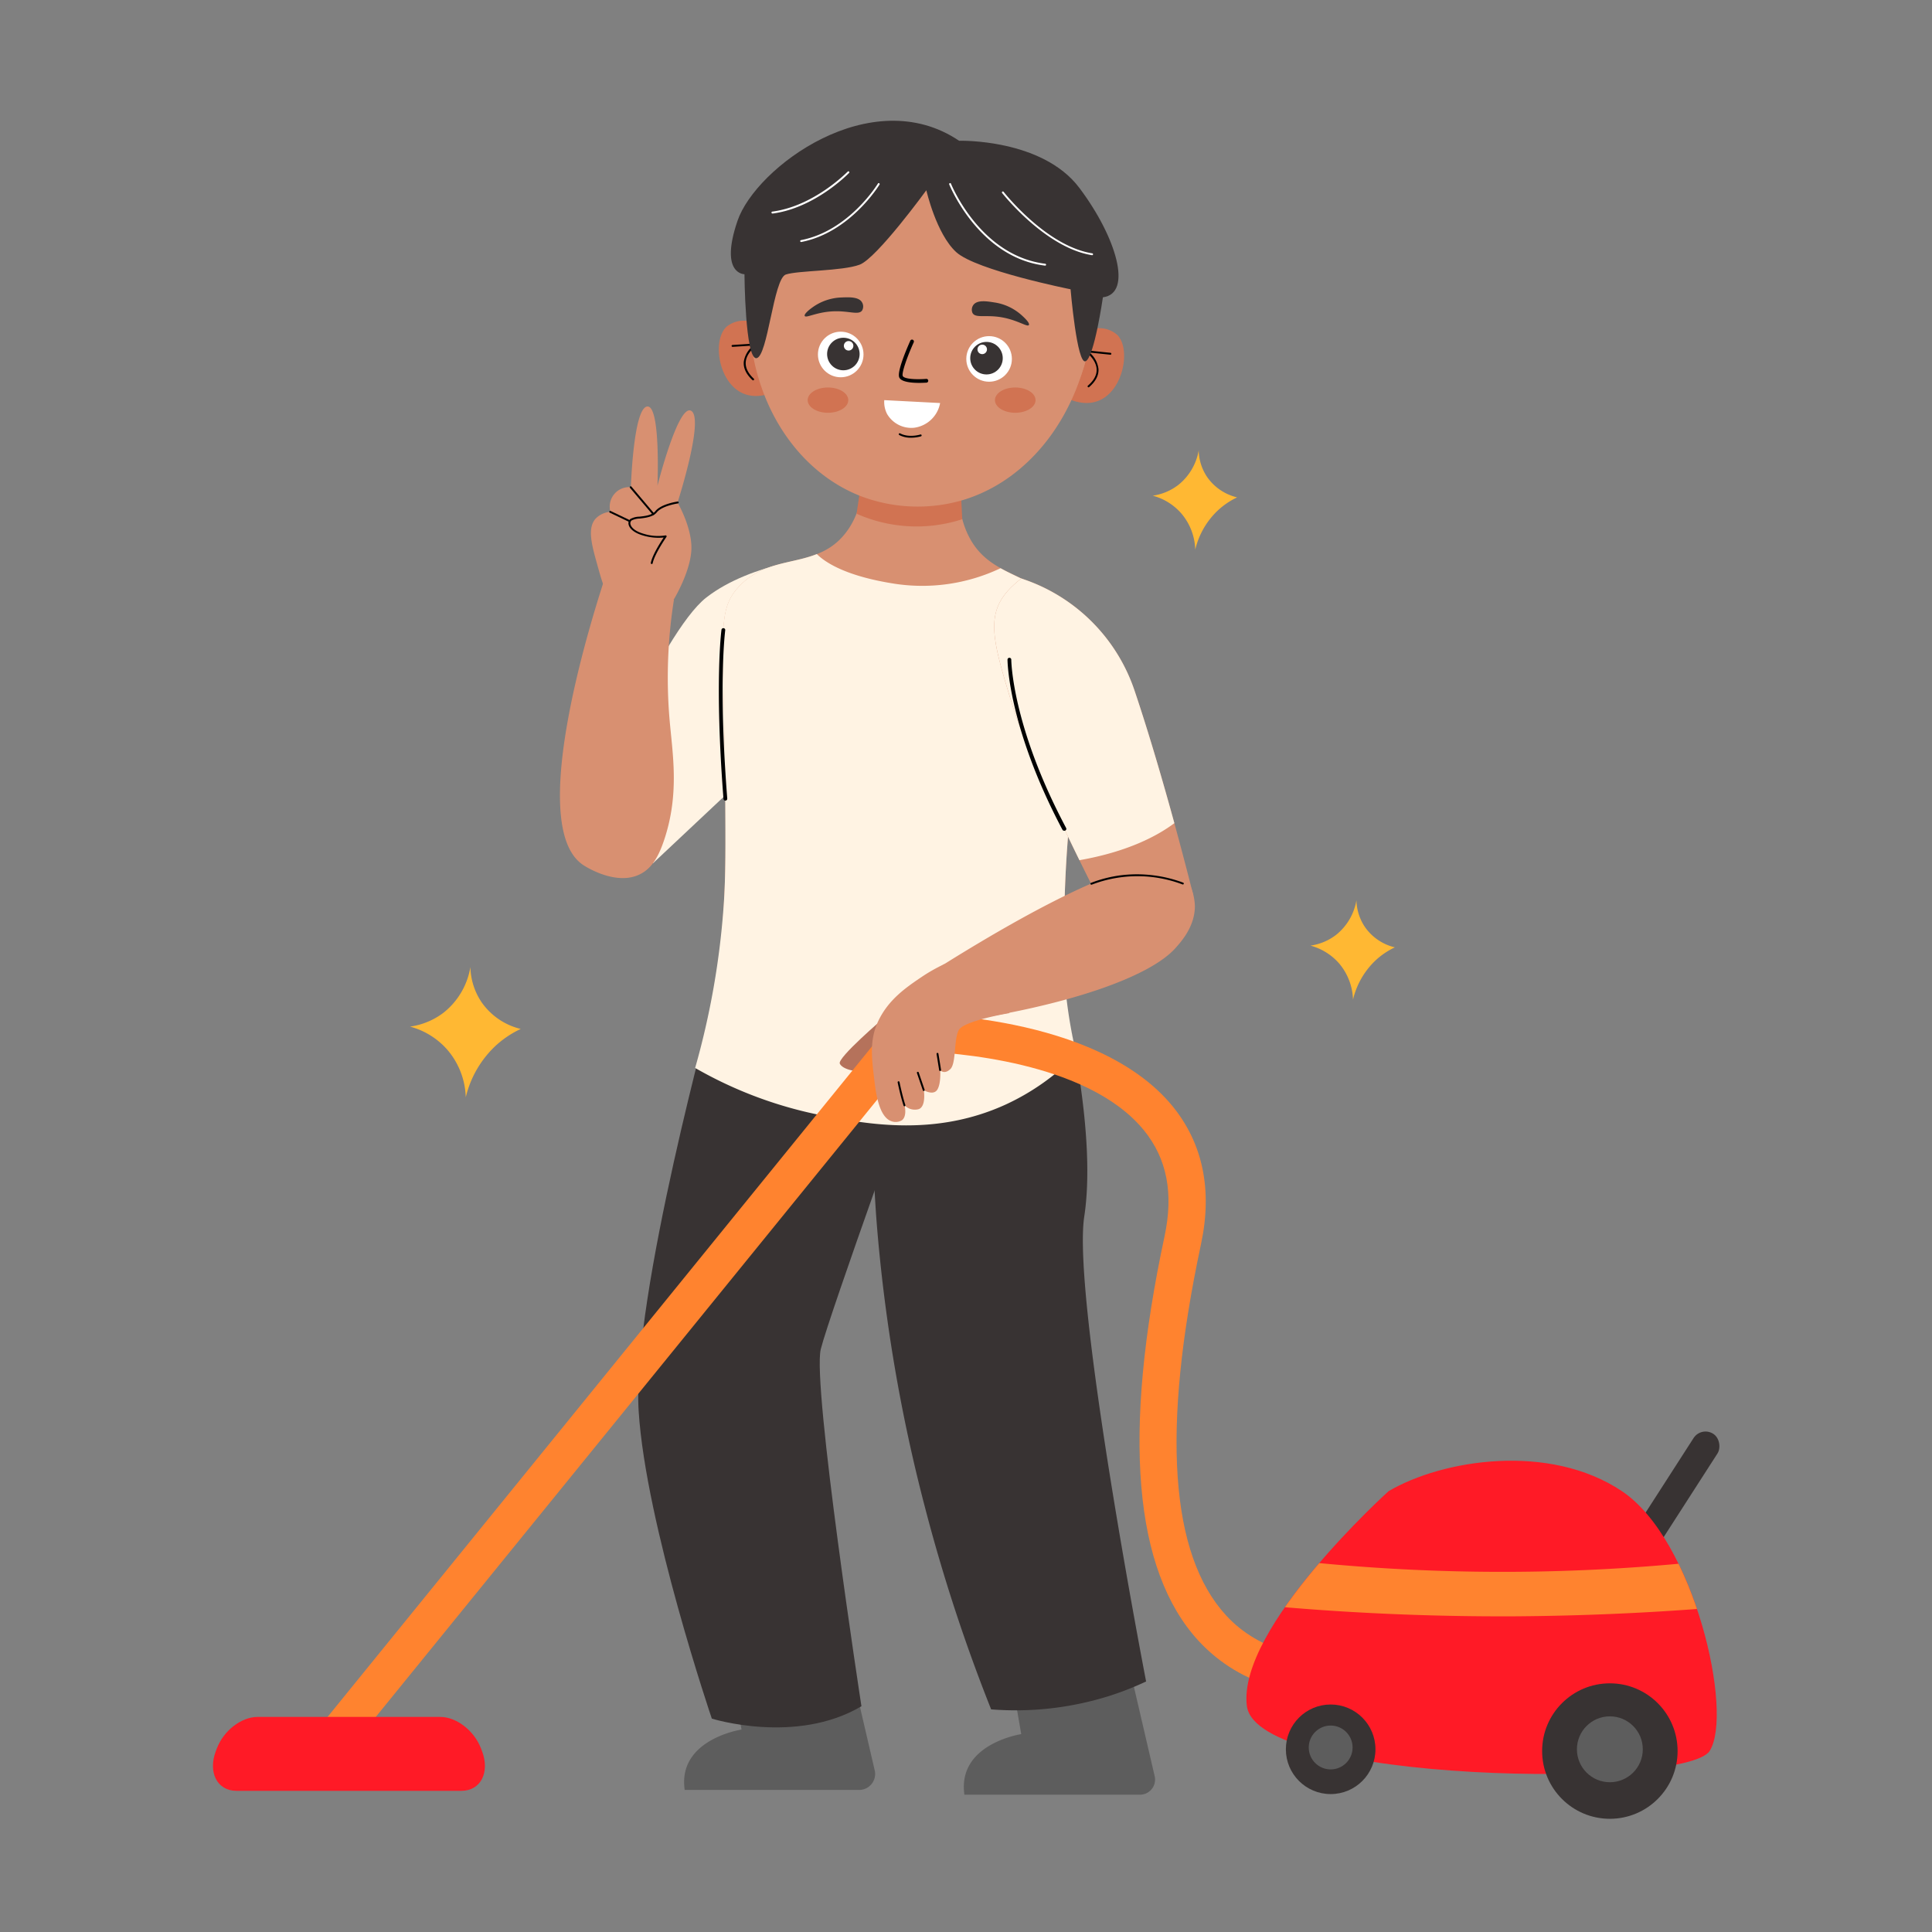 <svg height="512" viewBox="0 0 512 512" width="512" xmlns="http://www.w3.org/2000/svg" xmlns:xlink="http://www.w3.org/1999/xlink"><rect x="0" y="0" width="512" height="512" fill="#808080" stroke="none"/><clipPath id="clip-path"><path d="m368 395.17s-40.06 36.1-37.58 56.87 116.21 22 122.64 12-4-56-23.24-68.87-47.51-8.41-61.82 0z"/></clipPath><g id="Cleaning"><path d="m194.09 444.44 2.42 13.91s-17 2.56-15.06 16h46.24a4.23 4.23 0 0 0 4.12-5.18l-6.75-29.05z" fill="#5d5d5d"/><path d="m268.22 445.64 2.42 13.92s-17 2.55-15.06 16.05h46.57a4 4 0 0 0 3.86-4.87l-6.82-29.36z" fill="#5d5d5d"/><path d="m178.64 158.73s4.18-6.91 4.57-12.78-3.65-12.78-3.65-12.78 7.09-22 3.67-24.26-9 19.82-9 19.82.91-21.51-2.74-21-4.3 21.38-4.3 21.38a5.16 5.16 0 0 0 -5.42 6.52 6.18 6.18 0 0 0 -3.92 1.81c-2.21 2.49-1.1 6.71.34 11.88 1.36 4.88 2 7.31 3.7 8.87 3.62 3.43 10.26 3.32 16.75.54z" fill="#d89071"/><path d="m172.67 149.47a.25.25 0 0 1 -.2-.3c.42-2.11 2.57-5.47 3.41-6.72a14.27 14.27 0 0 1 -5.53-.56c-2.09-.61-3.5-1.68-3.76-2.87a1.48 1.48 0 0 1 .45-1.47 5.13 5.13 0 0 1 2.45-.63c1.49-.17 3.34-.39 4.17-1.44 1.52-1.93 5.73-2.54 5.91-2.56a.25.25 0 0 1 .07.5s-4.19.6-5.59 2.37c-1 1.21-2.92 1.44-4.51 1.63a5.06 5.06 0 0 0 -2.17.51 1 1 0 0 0 -.29 1c.08.38.58 1.67 3.41 2.5a12.7 12.7 0 0 0 5.86.46.25.25 0 0 1 .27.11.28.28 0 0 1 0 .28s-3.16 4.53-3.66 7a.25.25 0 0 1 -.29.19z"/><path d="m173.15 136.47a.25.25 0 0 1 -.19-.09l-6-7.09a.25.25 0 1 1 .38-.33l6 7.09a.25.25 0 0 1 0 .36.23.23 0 0 1 -.19.06z"/><path d="m166.75 138.27a.2.2 0 0 1 -.11 0l-5-2.39a.25.25 0 1 1 .21-.45l5 2.39a.24.24 0 0 1 .12.33.24.24 0 0 1 -.22.12z"/><path d="m327.85 131.81a20.09 20.09 0 0 0 -5 3.36 20.87 20.87 0 0 0 -6.1 10.51 15.42 15.42 0 0 0 -3.81-9.75 15.19 15.19 0 0 0 -7.46-4.57 14.41 14.41 0 0 0 6.85-2.9 14.94 14.94 0 0 0 5.34-9.14 13.07 13.07 0 0 0 2.28 7.16 13.44 13.44 0 0 0 7.9 5.33z" fill="#ffb833"/><path d="m369.65 251.06a19.87 19.87 0 0 0 -5 3.35 20.91 20.91 0 0 0 -6.09 10.51 15.54 15.54 0 0 0 -3.81-9.75 15.32 15.32 0 0 0 -7.47-4.57 14.47 14.47 0 0 0 6.86-2.9 14.89 14.89 0 0 0 5.33-9.14 13.2 13.2 0 0 0 2.29 7.16 13.44 13.44 0 0 0 7.89 5.34z" fill="#ffb833"/><path d="m138 272.68a26.19 26.19 0 0 0 -6.57 4.38 27.35 27.35 0 0 0 -8 13.75 20.22 20.22 0 0 0 -5-12.75 20 20 0 0 0 -9.77-6 18.87 18.87 0 0 0 9-3.78 19.46 19.46 0 0 0 7-12 17.32 17.32 0 0 0 3 9.37 17.65 17.65 0 0 0 10.34 7.03z" fill="#ffb833"/><path d="m189.2 264.84s-21.82 79.09-19.95 109.08 19.39 81.53 19.39 81.53 22.32 7 39.65-3.28c0 0-13.12-85.28-10.77-94.65s26.72-76.85 26.72-76.85z" fill="#383333"/><path d="m282.83 268.66s7.8 32.16 4.51 53.72 16.39 123.23 16.39 123.23a79.75 79.75 0 0 1 -10.3 4 82.62 82.62 0 0 1 -30.77 3.39 452.36 452.36 0 0 1 -17.5-53.41 434.41 434.41 0 0 1 -12.85-75.78 407.27 407.27 0 0 1 -.94-43.11z" fill="#383333"/><rect fill="#383333" height="48.13" rx="3.77" transform="matrix(.841 .541 -.541 .841 286.83 -174.9)" width="7.54" x="437.04" y="376.21"/><path d="m219.19 147.34s-19.85 1.55-32 11-32.34 58.83-32.34 58.83l18.21 11.59 32.84-30.86s25.3-30.36 13.29-50.56z" fill="#fff3e3"/><path d="m285.06 89.27a9.23 9.23 0 0 1 7-2.26 7.11 7.11 0 0 1 4.1 1.81c3.6 3.78 1.5 15-5.25 17.46-3.77 1.4-7.58-.42-8.86-1.11q1.51-7.95 3.01-15.9z" fill="#d17352"/><path d="m288.49 102.65a.25.25 0 0 1 -.19-.09.24.24 0 0 1 0-.35c1.61-1.39 2.39-2.85 2.32-4.36-.13-2.62-2.8-4.53-2.82-4.55a.23.23 0 0 1 -.09-.29.24.24 0 0 1 .26-.16l6.33.65a.26.26 0 0 1 .22.28.25.25 0 0 1 -.28.22l-5.5-.57a6.74 6.74 0 0 1 2.37 4.39c.08 1.67-.75 3.27-2.48 4.76a.23.23 0 0 1 -.14.07z"/><path d="m203.53 87.56a9.23 9.23 0 0 0 -6.89-2.56 7.08 7.08 0 0 0 -4.17 1.65c-3.75 3.63-2.1 14.87 4.54 17.65 3.71 1.55 7.59-.11 8.9-.75q-1.18-7.98-2.38-15.99z" fill="#d17352"/><path d="m199.57 100.79a.23.23 0 0 1 -.17-.07c-1.67-1.56-2.44-3.19-2.29-4.86a6.74 6.74 0 0 1 2.55-4.29l-5.53.35a.25.25 0 0 1 0-.5l6.35-.4a.24.24 0 0 1 .26.17.26.26 0 0 1 -.11.29s-2.77 1.82-3 4.43c-.13 1.5.59 3 2.14 4.45a.24.24 0 0 1 0 .35.23.23 0 0 1 -.2.08z"/><path d="m255.51 121.52c-1.37 5.21-2.39 12.66.81 19.74 5.14 11.35 15.85 10.13 23.92 18.5 13.19 13.69 2.74 35.8 1.85 80.73a304.47 304.47 0 0 0 1.76 39.33 122.64 122.64 0 0 1 -36.61 10.61 125.24 125.24 0 0 1 -61.33-7.9 269.47 269.47 0 0 0 5.91-42.68c.5-8.46.47-15.15.41-28.18-.21-42.73-2.69-49.41 3.53-56.13 8.82-9.53 21.25-4.11 28.92-15.09 4.74-6.81 4.47-15.33 3.4-21.69a23.09 23.09 0 0 1 10-3.17c9.22-.71 15.85 4.59 17.43 5.93z" fill="#d89071"/><path d="m255 137.6a39.14 39.14 0 0 1 -28-1.46l1.59-10.65 25.9 1.54z" fill="#d17352"/><circle cx="243.99" cy="83.59" fill="#d89071" r="45.36"/><path d="m289.1 88.42c-3.1 21.58-16.27 38.86-34.05 44.14a42.46 42.46 0 0 1 -27.05-1.12c-16.58-6.54-27.94-23.8-29.34-44.38-.03 0 57.69-38.95 90.44 1.36z" fill="#d89071"/><path d="m215.16 81.57a13.94 13.94 0 0 1 7.92-2.74c1.93-.08 4.55-.19 5.38 1.32a2.13 2.13 0 0 1 0 2.14c-.89 1.23-3.19.17-6.88.2-4.85 0-8 1.93-8.31 1.24-.27-.5 1.29-1.73 1.89-2.16z" fill="#383333"/><path d="m271 83.77a13.79 13.79 0 0 0 -7.54-3.63c-1.92-.31-4.51-.71-5.51.68a2.14 2.14 0 0 0 -.22 2.13c.73 1.33 3.14.54 6.8 1 4.82.6 7.71 2.84 8.12 2.19.35-.48-1.07-1.84-1.65-2.37z" fill="#383333"/><path d="m243.62 101.47c-2.07 0-4.83-.24-5.32-1.48-.64-1.63 2.34-8.36 2.94-9.7a.5.5 0 0 1 .66-.25.51.51 0 0 1 .25.67c-1.69 3.73-3.24 8.09-2.92 8.91s3.45 1 6.23.79a.48.48 0 0 1 .53.46.5.5 0 0 1 -.47.54c-.42.02-1.11.06-1.9.06z"/><path d="m241.43 116a6.56 6.56 0 0 1 -3.12-.71.26.26 0 0 1 -.1-.34.25.25 0 0 1 .34-.1c2.31 1.25 5.34.31 5.37.3a.25.25 0 0 1 .31.16.26.26 0 0 1 -.16.32 9.87 9.87 0 0 1 -2.64.37z"/><ellipse cx="219.42" cy="106.04" fill="#d17352" rx="5.38" ry="3.35"/><ellipse cx="269.05" cy="106.04" fill="#d17352" rx="5.38" ry="3.35"/><circle cx="262.12" cy="95.12" fill="#fff" r="6.04"/><circle cx="261.43" cy="94.92" fill="#383333" r="4.31"/><circle cx="260.3" cy="92.59" fill="#fff" r="1.26"/><circle cx="222.8" cy="93.94" fill="#fff" r="6.04"/><circle cx="223.5" cy="93.82" fill="#383333" r="4.31"/><circle cx="224.89" cy="91.64" fill="#fff" r="1.26"/><path d="m282.09 240.49a147.52 147.52 0 0 0 .4 22.83 129.69 129.69 0 0 0 2.77 16.1 62.54 62.54 0 0 1 -18.54 13.2c-18.84 8.71-37 5.25-48.5 3.05a109.77 109.77 0 0 1 -34-12.65 211.53 211.53 0 0 0 7.57-43.17c.56-7.94.47-16.53.41-28.18-.21-42.73-2.69-49.41 3.53-56.13s14-6 20.74-8.71c2 2 7.18 5.68 19.89 7.75a48.36 48.36 0 0 0 28.8-4c4.84 2.71 10.39 4.35 15.05 9.18 13.22 13.69 2.79 35.8 1.88 80.73z" fill="#fff3e3"/><path d="m270.66 153.31a47 47 0 0 1 30 29.69c8.06 23.89 15.51 54 15.51 54l-22.75 5.58s-19.6-37.58-25.27-56.16-7.62-25.27 2.51-33.11z" fill="#d89071"/><path d="m270.66 153.31a47 47 0 0 1 30 29.69c3.93 11.65 7.71 24.76 10.56 35.15-4.45 3.33-12.31 7.56-25.16 9.81-6.17-12.59-14.51-30.43-17.9-41.54-5.68-18.62-7.63-25.27 2.5-33.11z" fill="#fff3e3"/><path d="m234.23 269.77s-12.34 10.53-11.68 12.09 4.77 2.53 7.07 1.72 7.41-5.75 7.41-5.75z" fill="#b5725b"/><path d="m178.62 158.83a131.35 131.35 0 0 0 -1.19 31.73c.78 9.15 2.71 19.66-1.41 32-1.37 4.1-3.1 7.49-6.43 9.13-6 3-13.66-1.54-15-2.43-15.79-10.36 3.21-68.61 6.28-77.83z" fill="#d89071"/><path d="m244.24 259.3c14.38-9.23 59.88-37.62 68.59-28.63a14.88 14.88 0 0 1 3.83 9.44c0 5.4-3.57 9.38-5.23 11.23-7 7.7-28.76 15.21-58.3 19.51z" fill="#d89071"/><path d="m249.14 106.81-14.8-.77a6.89 6.89 0 0 0 .77 3.71 7.44 7.44 0 0 0 7.12 3.61 8.06 8.06 0 0 0 6.91-6.55z" fill="#fff"/><path d="m289.22 234.45a.25.25 0 0 1 -.23-.16.24.24 0 0 1 .14-.32 34 34 0 0 1 8.32-2.06 35.17 35.17 0 0 1 16.1 2 .25.25 0 0 1 .15.32.24.24 0 0 1 -.32.15 33.82 33.82 0 0 0 -24.07.07.15.15 0 0 1 -.09 0z"/><path d="m93.09 463-7.7-6.25 152.77-188.14h2.33c2.06 0 50.09-.15 70.29 24.59 8 9.87 10.57 22.15 7.5 36.51-10.48 49.08-8.25 82.18 6.63 98.37 8.79 9.57 22.61 13.23 41.07 10.9l1.24 9.84c-21.83 2.77-38.52-2-49.61-14-17.18-18.69-20.22-54.74-9-107.15 2.45-11.43.65-20.65-5.49-28.17-15-18.34-50.82-20.62-60.23-20.91z" fill="#ff832f"/><path d="m122.24 474.59h-59.54c-5.21 0-7.59-4.95-5.53-10.45l.27-.72c1.82-4.85 6.56-8.42 10.83-8.42h48.4c4.24 0 9 3.58 10.83 8.43l.27.72c2.06 5.49-.31 10.44-5.53 10.44z" fill="#ff1a26"/><path d="m245.49 50.42s-13.1 18-17.67 19.72-16.29 1.52-19.57 2.61-4.77 21.81-7.78 22.17-3.18-22.25-3.18-22.25-6.69.08-1.85-14.13 35.45-36.91 58.73-21.24c0 0 22-.63 31.87 12.49s14.21 28 6.24 29c0 0-2.28 15.86-4.57 16.94s-4-19.07-4-19.07-25-5-30.3-9.84-7.92-16.4-7.92-16.4z" fill="#383333"/><g clip-path="url(#clip-path)"><path d="m368 395.17s-40.06 36.1-37.58 56.87 116.21 22 122.64 12-4-56-23.24-68.87-47.51-8.41-61.82 0z" fill="#ff1a26"/><path d="m462.42 425.34c-18.71 1.73-39.05 2.85-60.82 3-24.43.12-47.11-1.05-67.75-3v-12.86a509.34 509.34 0 0 0 75.66 3.95 507.06 507.06 0 0 0 52.91-3.95z" fill="#ff832f"/></g><circle cx="352.64" cy="463.58" fill="#383333" r="11.87"/><circle cx="426.63" cy="464.05" fill="#383333" r="17.95"/><circle cx="352.64" cy="463.1" fill="#5d5d5d" r="5.81"/><circle cx="426.63" cy="463.58" fill="#5d5d5d" r="8.73"/><path d="m250.28 255.49a44.23 44.23 0 0 0 -6 3.39c-4.24 2.85-8.76 6-11.45 11.54-2.42 5-1.87 9.63-1.14 15.65.4 3.37 1.2 10 4.6 11.08a3.21 3.21 0 0 0 2.77-.3c1.39-1.14.66-3.92.66-3.92a3.84 3.84 0 0 0 3.77 1c2-.76 1.34-5 1.34-5s2.49 1.47 3.54-.12.8-5.17.8-5.17 1.09 1.21 2.68-.32.88-7.84 2.23-10.34 13.46-4.5 13.46-4.5l-7.39-9.79z" fill="#d89071"/><path d="m192.23 212.17a.5.5 0 0 1 -.5-.46c-2.4-30.81-.55-44.68-.53-44.82a.51.51 0 0 1 .57-.42.49.49 0 0 1 .42.56c0 .14-1.86 13.92.54 44.6a.5.5 0 0 1 -.46.54z"/><path d="m282 220.15a.49.49 0 0 1 -.44-.26c-14.49-27.36-14.56-44.89-14.56-45.07a.5.5 0 0 1 .5-.5.5.5 0 0 1 .5.5c0 .17.13 17.49 14.53 44.6a.5.5 0 0 1 -.21.68.46.46 0 0 1 -.32.05z"/><path d="m239.69 293.18a.26.26 0 0 1 -.24-.18c-.86-2.64-1.55-6.11-1.56-6.15a.25.25 0 0 1 .49-.1s.7 3.49 1.55 6.1a.26.26 0 0 1 -.16.32z"/><path d="m244.8 289.12a.25.25 0 0 1 -.24-.17l-1.56-4.58a.23.23 0 0 1 .15-.31.24.24 0 0 1 .32.15l1.56 4.58a.26.26 0 0 1 -.16.32z"/><path d="m249.14 283.83a.26.26 0 0 1 -.25-.21l-.69-4.31a.24.24 0 0 1 .2-.28.25.25 0 0 1 .29.2l.7 4.31a.25.25 0 0 1 -.21.28z"/><g fill="#fff"><path d="m212.26 64.13a.25.25 0 0 1 0-.49c12.73-2.44 20.32-14.87 20.4-15a.24.24 0 0 1 .34-.08.25.25 0 0 1 .09.34c-.08.13-7.78 12.74-20.74 15.23z"/><path d="m204.7 56.58a.24.24 0 0 1 -.25-.22.25.25 0 0 1 .21-.28c11.13-1.46 19.87-10.52 20-10.61a.25.25 0 0 1 .35 0 .25.25 0 0 1 0 .36c-.09.09-8.94 9.27-20.25 10.76z"/><path d="m276.93 70.39c-17.55-2.15-25.3-21.33-25.38-21.53a.25.25 0 0 1 .15-.32.24.24 0 0 1 .32.14c.07.19 7.72 19.1 25 21.22a.25.25 0 0 1 0 .49z"/><path d="m289.35 67.62c-12.39-2-23.66-16.33-23.78-16.47a.25.25 0 0 1 .4-.31c.11.15 11.27 14.35 23.45 16.29a.25.25 0 0 1 0 .5z"/></g></g></svg>